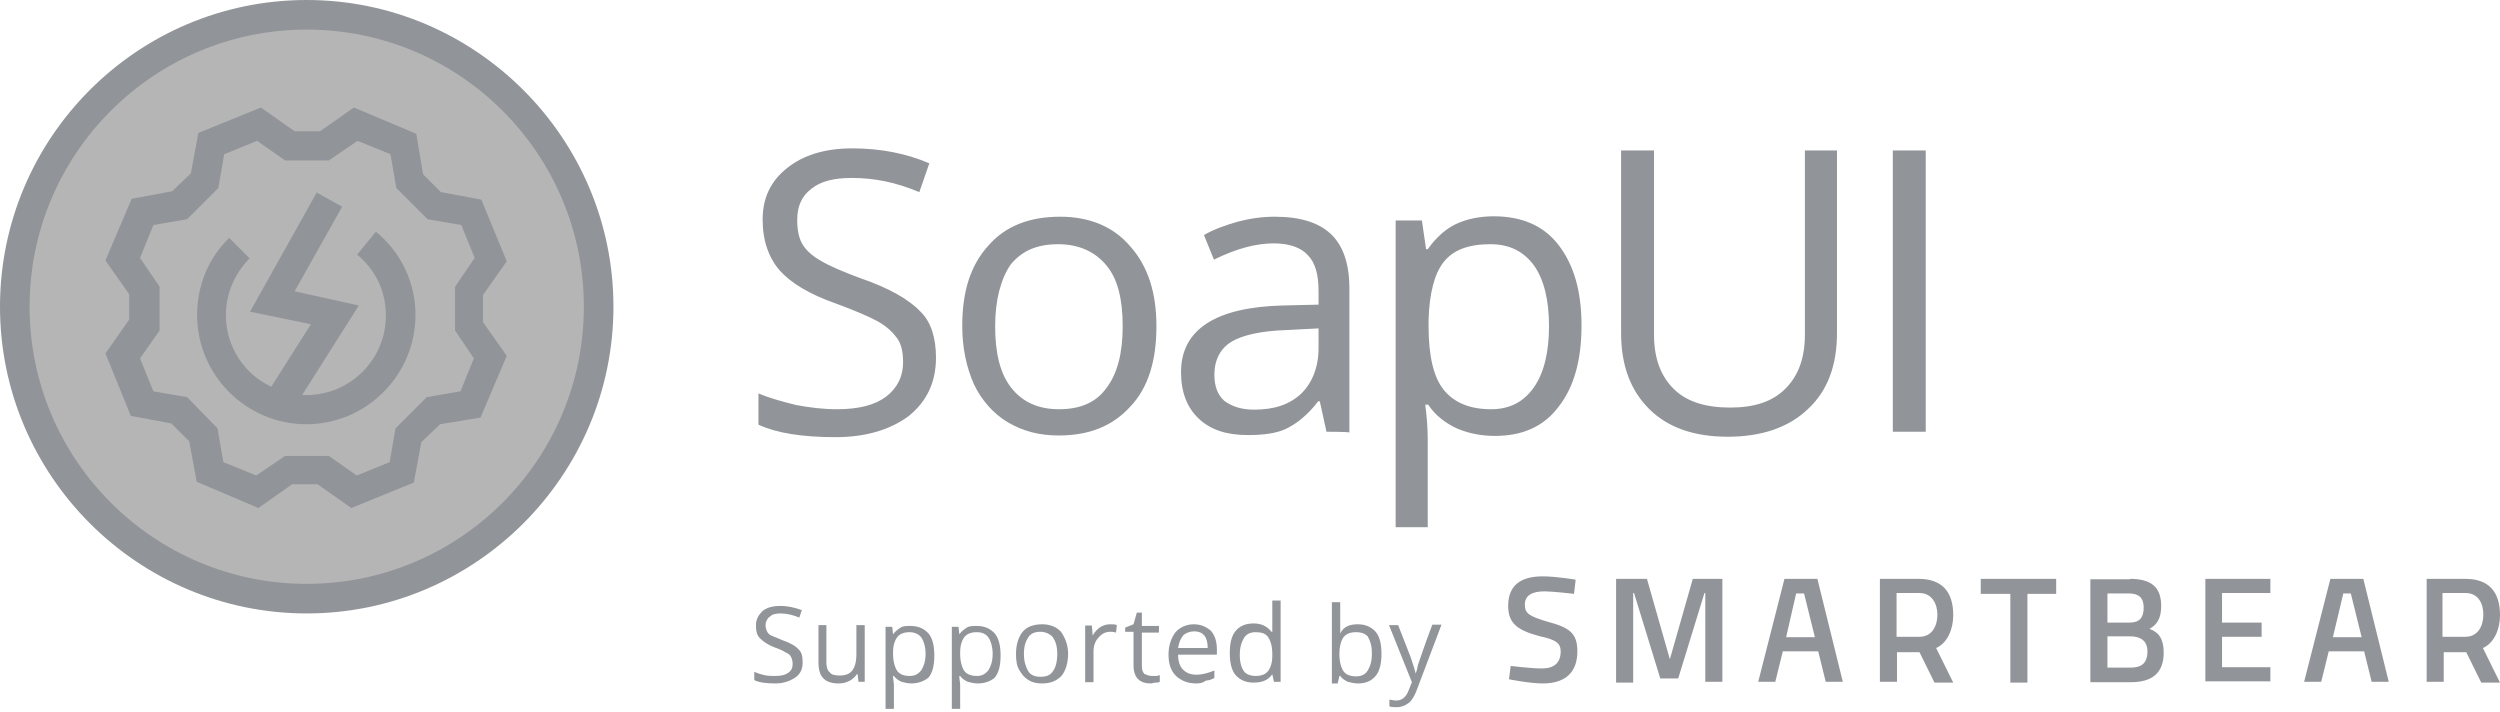 <svg width="200" height="57" viewBox="0 0 200 57" fill="none" xmlns="http://www.w3.org/2000/svg">
<g clip-path="url(#clip0_1120_215)">
<path d="M24.537 47.941C11.635 47.941 1.134 37.473 1.134 24.537C1.134 11.602 11.602 1.2 24.537 1.2C37.473 1.2 47.941 11.669 47.941 24.604C47.941 37.54 37.44 47.941 24.537 47.941Z" fill="#B5B5B5"/>
<path d="M24.537 2.367C36.773 2.367 46.708 12.302 46.708 24.537C46.708 36.773 36.773 46.708 24.537 46.708C12.302 46.708 2.367 36.773 2.367 24.537C2.367 12.302 12.302 2.367 24.537 2.367ZM24.537 0C11.002 0 0 11.002 0 24.537C0 38.073 11.035 49.075 24.537 49.075C38.04 49.075 49.075 38.04 49.075 24.537C49.075 11.035 38.04 0 24.537 0Z" fill="#919498"/>
<path d="M38.64 23.604L40.54 20.903L38.506 15.969L35.273 15.369L33.839 13.935L33.306 10.702L28.305 8.601L25.604 10.502H23.57L20.87 8.601L15.869 10.635L15.269 13.869L13.769 15.302L10.535 15.902L8.435 20.837L10.335 23.537V25.571L8.435 28.271L10.468 33.272L13.702 33.872L15.136 35.306L15.736 38.54L20.67 40.64L23.37 38.74H25.404L28.105 40.64L33.105 38.606L33.706 35.372L35.206 33.939L38.44 33.406L40.54 28.471L38.64 25.771V23.604ZM37.906 28.671L36.839 31.305L34.139 31.772L31.639 34.272L31.172 36.973L28.538 38.04L26.304 36.473H22.804L20.503 38.04L17.87 36.973L17.403 34.272L14.969 31.772L12.269 31.305L11.202 28.671L12.769 26.438V22.937L11.202 20.637L12.269 18.003L14.969 17.536L17.47 15.036L17.936 12.335L20.57 11.268L22.804 12.835H26.304L28.605 11.268L31.238 12.335L31.705 15.036L34.206 17.536L36.906 18.003L37.973 20.637L36.406 22.937V26.438L37.906 28.671ZM33.239 25.204C33.239 30.005 29.305 33.939 24.504 33.939C19.703 33.939 15.769 30.005 15.769 25.204C15.769 22.904 16.636 20.67 18.336 19.036L19.97 20.67C18.77 21.87 18.07 23.504 18.07 25.204C18.07 27.771 19.57 29.938 21.704 30.938L24.871 25.938L20.003 24.937L25.337 15.402L27.371 16.536L23.57 23.304L28.705 24.437L24.171 31.605C24.304 31.605 24.371 31.605 24.504 31.605C28.005 31.605 30.872 28.771 30.872 25.237C30.872 23.337 30.072 21.604 28.571 20.37L30.072 18.536C32.105 20.203 33.239 22.637 33.239 25.204Z" fill="#919498"/>
<path d="M74.879 28.605C74.879 30.572 74.146 32.106 72.712 33.273C71.278 34.339 69.345 34.973 66.844 34.973C64.144 34.973 62.11 34.639 60.677 33.973V31.472C61.61 31.872 62.644 32.139 63.711 32.406C64.777 32.606 65.878 32.739 66.945 32.739C68.711 32.739 69.978 32.406 70.879 31.739C71.745 31.072 72.245 30.172 72.245 28.972C72.245 28.172 72.112 27.538 71.779 27.071C71.445 26.605 70.978 26.138 70.212 25.704C69.478 25.305 68.378 24.838 66.844 24.271C64.744 23.538 63.277 22.637 62.377 21.637C61.51 20.637 61.01 19.27 61.01 17.57C61.01 15.803 61.677 14.469 62.977 13.436C64.277 12.402 66.011 11.869 68.178 11.869C70.412 11.869 72.512 12.269 74.346 13.069L73.546 15.37C71.645 14.569 69.912 14.236 68.145 14.236C66.711 14.236 65.644 14.503 64.911 15.103C64.111 15.703 63.777 16.536 63.777 17.603C63.777 18.403 63.911 19.037 64.177 19.503C64.444 19.97 64.911 20.437 65.678 20.87C66.344 21.27 67.445 21.737 68.778 22.237C71.145 23.037 72.779 24.004 73.646 24.938C74.479 25.738 74.879 27.038 74.879 28.605ZM92.515 26.105C92.515 28.872 91.849 31.039 90.415 32.539C88.981 34.106 87.115 34.839 84.681 34.839C83.18 34.839 81.847 34.506 80.613 33.773C79.48 33.106 78.513 32.006 77.913 30.739C77.313 29.372 76.98 27.838 76.98 26.071C76.98 23.304 77.646 21.204 79.08 19.637C80.447 18.07 82.38 17.337 84.814 17.337C87.181 17.337 89.082 18.137 90.415 19.703C91.849 21.304 92.515 23.438 92.515 26.105ZM79.613 26.105C79.613 28.272 80.013 29.905 80.913 31.039C81.814 32.172 83.081 32.739 84.714 32.739C86.414 32.739 87.681 32.206 88.515 31.039C89.382 29.905 89.815 28.272 89.815 26.105C89.815 23.938 89.415 22.304 88.515 21.237C87.648 20.17 86.348 19.537 84.647 19.537C82.947 19.537 81.747 20.07 80.847 21.17C80.08 22.304 79.613 23.938 79.613 26.105ZM106.118 34.539L105.584 32.106H105.451C104.651 33.172 103.751 33.873 102.95 34.273C102.15 34.673 101.05 34.806 99.85 34.806C98.15 34.806 96.883 34.406 95.916 33.506C94.983 32.639 94.482 31.405 94.482 29.772C94.482 26.405 97.183 24.571 102.65 24.438L105.484 24.371V23.304C105.484 21.937 105.218 21.004 104.617 20.404C104.084 19.803 103.117 19.47 101.917 19.47C100.483 19.47 98.95 19.87 97.116 20.77L96.316 18.803C97.116 18.337 98.083 18.003 99.016 17.736C100.017 17.47 100.983 17.337 101.984 17.337C104.017 17.337 105.484 17.803 106.451 18.703C107.385 19.57 107.951 21.004 107.951 23.037V34.606C107.951 34.539 106.118 34.539 106.118 34.539ZM100.317 32.772C101.95 32.772 103.151 32.372 104.117 31.472C104.984 30.605 105.484 29.372 105.484 27.838V26.271L102.917 26.405C100.883 26.471 99.416 26.805 98.516 27.338C97.65 27.872 97.15 28.772 97.15 29.972C97.15 30.905 97.416 31.605 97.95 32.072C98.55 32.506 99.283 32.772 100.317 32.772ZM119.587 34.873C118.52 34.873 117.486 34.673 116.553 34.273C115.686 33.873 114.852 33.273 114.252 32.372H114.019C114.152 33.373 114.219 34.273 114.219 35.206V42.174H111.652V17.637H113.752L114.086 19.937H114.219C114.886 19.003 115.653 18.303 116.519 17.903C117.386 17.503 118.42 17.303 119.487 17.303C121.72 17.303 123.487 18.037 124.687 19.604C125.888 21.17 126.521 23.238 126.521 26.038C126.521 28.805 125.921 30.972 124.687 32.539C123.487 34.139 121.787 34.873 119.587 34.873ZM119.22 19.537C117.453 19.537 116.253 20.004 115.486 20.97C114.752 21.904 114.352 23.471 114.286 25.571V26.105C114.286 28.472 114.686 30.172 115.486 31.172C116.286 32.172 117.52 32.739 119.287 32.739C120.787 32.739 121.92 32.139 122.72 30.972C123.521 29.839 123.921 28.138 123.921 26.105C123.921 24.004 123.521 22.371 122.72 21.237C121.854 20.07 120.72 19.537 119.22 19.537ZM146.958 12.036V26.638C146.958 29.205 146.224 31.239 144.657 32.706C143.09 34.206 140.923 34.939 138.223 34.939C135.523 34.939 133.422 34.206 131.922 32.706C130.422 31.206 129.688 29.205 129.688 26.638V12.036H132.322V26.771C132.322 28.672 132.855 30.072 133.889 31.105C134.922 32.139 136.456 32.606 138.423 32.606C140.323 32.606 141.79 32.139 142.824 31.105C143.857 30.072 144.391 28.672 144.391 26.771V12.036H146.958ZM151.425 34.539V12.036H154.059V34.539C154.059 34.539 151.425 34.539 151.425 34.539Z" fill="#919498"/>
<path d="M125.921 47.508C125.921 47.508 124.221 47.308 123.554 47.308C122.554 47.308 121.987 47.641 121.987 48.375C121.987 49.108 122.387 49.308 123.821 49.742C125.588 50.208 126.188 50.675 126.188 52.109C126.188 53.942 125.054 54.676 123.421 54.676C122.354 54.676 120.72 54.342 120.72 54.342L120.853 53.276C120.853 53.276 122.487 53.476 123.354 53.476C124.354 53.476 124.854 53.009 124.854 52.109C124.854 51.442 124.454 51.175 123.221 50.908C121.454 50.442 120.653 49.908 120.653 48.475C120.653 46.774 121.72 46.108 123.421 46.108C124.487 46.108 126.054 46.374 126.054 46.374L125.921 47.508ZM129.455 46.308H131.755L133.589 52.742L135.423 46.308H137.79V54.542H136.423V47.441H136.356L134.256 54.276H132.822L130.722 47.441H130.655V54.609H129.288V46.308H129.455ZM158.493 46.308H164.494V47.508H162.194V54.609H160.827V47.508H158.46V46.308H158.493ZM170.395 46.308C172.029 46.308 172.895 46.908 172.895 48.475C172.895 49.475 172.562 49.975 171.962 50.308C172.695 50.575 173.096 51.108 173.096 52.209C173.096 53.909 172.095 54.576 170.462 54.576H167.228V46.341H170.395V46.308ZM168.595 47.441V49.808H170.362C171.162 49.808 171.495 49.408 171.495 48.608C171.495 47.808 171.095 47.475 170.295 47.475H168.595V47.441ZM168.595 50.975V53.409H170.428C171.229 53.409 171.795 53.142 171.795 52.109C171.795 51.175 171.129 50.908 170.428 50.908H168.595V50.975ZM176.429 46.308H181.63V47.441H177.763V49.808H180.93V50.942H177.763V53.376H181.63V54.509H176.429V46.308ZM186.431 46.308H189.065L191.099 54.542H189.732L189.132 52.109H186.298L185.698 54.542H184.331L186.431 46.308ZM186.631 50.975H188.931L188.065 47.475H187.465L186.631 50.975ZM195.499 52.109V54.542H194.132V46.308H197.233C199.067 46.308 200 47.308 200 49.208C200 50.342 199.533 51.442 198.633 51.842L200 54.609H198.5L197.3 52.175H195.466V52.109H195.499ZM197.233 47.441H195.399V50.942H197.233C198.233 50.942 198.666 50.075 198.666 49.175C198.666 48.275 198.266 47.441 197.233 47.441ZM142.757 46.308H145.391L147.425 54.542H146.058L145.458 52.109H142.624L142.024 54.542H140.657L142.757 46.308ZM142.89 50.975H145.191L144.324 47.475H143.691L142.89 50.975ZM151.759 52.109V54.542H150.392V46.308H153.492C155.326 46.308 156.259 47.308 156.259 49.208C156.259 50.342 155.793 51.442 154.892 51.842L156.259 54.609H154.759L153.559 52.175H151.725V52.109H151.759ZM153.559 47.441H151.725V50.942H153.559C154.559 50.942 154.992 50.075 154.992 49.175C154.992 48.275 154.526 47.441 153.559 47.441ZM64.211 53.009C64.211 53.542 64.011 53.942 63.611 54.209C63.211 54.476 62.677 54.676 62.044 54.676C61.31 54.676 60.743 54.609 60.343 54.409V53.742C60.61 53.876 60.877 53.942 61.144 54.009C61.41 54.076 61.744 54.076 62.01 54.076C62.477 54.076 62.81 54.009 63.077 53.809C63.344 53.609 63.411 53.409 63.411 53.075C63.411 52.876 63.344 52.675 63.277 52.542C63.211 52.409 63.077 52.275 62.877 52.209C62.677 52.075 62.41 51.942 62.01 51.809C61.477 51.609 61.077 51.342 60.81 51.075C60.543 50.809 60.477 50.475 60.477 50.008C60.477 49.542 60.677 49.208 61.01 48.875C61.344 48.608 61.81 48.475 62.444 48.475C63.044 48.475 63.577 48.608 64.144 48.808L63.944 49.408C63.477 49.208 62.944 49.075 62.444 49.075C62.044 49.075 61.777 49.142 61.577 49.342C61.377 49.475 61.243 49.742 61.243 50.008C61.243 50.208 61.31 50.408 61.377 50.542C61.444 50.675 61.577 50.809 61.777 50.875C61.977 50.942 62.244 51.075 62.577 51.209C63.177 51.409 63.644 51.675 63.877 51.942C64.144 52.175 64.211 52.509 64.211 53.009ZM66.111 50.008V52.975C66.111 53.309 66.178 53.642 66.378 53.776C66.511 53.976 66.778 54.042 67.178 54.042C67.645 54.042 67.978 53.909 68.178 53.642C68.378 53.376 68.511 52.975 68.511 52.342V50.008H69.178V54.542H68.678L68.611 53.942H68.545C68.411 54.142 68.211 54.342 67.945 54.476C67.678 54.609 67.411 54.676 67.078 54.676C66.544 54.676 66.144 54.542 65.878 54.276C65.611 54.009 65.478 53.609 65.478 52.975V50.008H66.111ZM72.912 54.676C72.645 54.676 72.379 54.609 72.112 54.542C71.845 54.409 71.645 54.276 71.512 54.076H71.445C71.445 54.342 71.512 54.609 71.512 54.809V56.709H70.845V50.142H71.379L71.445 50.742C71.645 50.475 71.845 50.342 72.045 50.208C72.245 50.075 72.512 50.075 72.846 50.075C73.446 50.075 73.912 50.275 74.279 50.675C74.612 51.075 74.746 51.675 74.746 52.442C74.746 53.209 74.612 53.809 74.279 54.209C73.946 54.476 73.479 54.676 72.912 54.676ZM72.779 50.575C72.312 50.575 71.979 50.708 71.779 50.975C71.579 51.242 71.445 51.642 71.445 52.175V52.309C71.445 52.909 71.579 53.376 71.779 53.676C71.979 53.942 72.312 54.076 72.779 54.076C73.179 54.076 73.446 53.942 73.712 53.609C73.912 53.276 74.046 52.876 74.046 52.309C74.046 51.775 73.912 51.309 73.712 51.008C73.546 50.775 73.212 50.575 72.779 50.575ZM78.213 54.676C77.946 54.676 77.68 54.609 77.413 54.542C77.146 54.409 76.946 54.276 76.813 54.076H76.746C76.746 54.342 76.813 54.609 76.813 54.809V56.709H76.146V50.142H76.679L76.746 50.742C76.946 50.475 77.146 50.342 77.346 50.208C77.546 50.075 77.813 50.075 78.146 50.075C78.746 50.075 79.213 50.275 79.58 50.675C79.913 51.075 80.047 51.675 80.047 52.442C80.047 53.209 79.913 53.809 79.58 54.209C79.28 54.476 78.813 54.676 78.213 54.676ZM78.146 50.575C77.68 50.575 77.346 50.708 77.146 50.975C76.946 51.242 76.813 51.642 76.813 52.175V52.309C76.813 52.909 76.946 53.376 77.146 53.676C77.346 53.942 77.68 54.076 78.146 54.076C78.546 54.076 78.813 53.942 79.08 53.609C79.28 53.276 79.413 52.876 79.413 52.309C79.413 51.775 79.28 51.309 79.08 51.008C78.88 50.708 78.546 50.575 78.146 50.575ZM85.448 52.309C85.448 53.042 85.248 53.676 84.914 54.076C84.514 54.476 84.047 54.676 83.347 54.676C82.947 54.676 82.614 54.609 82.28 54.409C81.947 54.209 81.747 53.942 81.547 53.609C81.347 53.276 81.28 52.876 81.28 52.309C81.28 51.575 81.48 50.942 81.814 50.542C82.147 50.142 82.68 49.942 83.381 49.942C83.981 49.942 84.514 50.142 84.881 50.542C85.214 51.042 85.448 51.575 85.448 52.309ZM81.914 52.309C81.914 52.909 82.047 53.309 82.247 53.676C82.447 54.009 82.781 54.142 83.247 54.142C83.714 54.142 84.047 54.009 84.247 53.676C84.447 53.409 84.581 52.942 84.581 52.309C84.581 51.709 84.447 51.309 84.247 51.008C84.047 50.742 83.647 50.542 83.247 50.542C82.781 50.542 82.447 50.675 82.247 51.008C82.047 51.309 81.914 51.709 81.914 52.309ZM88.815 49.942C89.015 49.942 89.215 49.942 89.348 50.008L89.281 50.608C89.082 50.542 88.948 50.542 88.815 50.542C88.481 50.542 88.148 50.675 87.881 51.008C87.615 51.275 87.481 51.675 87.481 52.142V54.576H86.814V50.042H87.348L87.415 50.842C87.548 50.575 87.815 50.308 88.015 50.175C88.281 50.008 88.548 49.942 88.815 49.942ZM92.182 54.076C92.315 54.076 92.449 54.076 92.515 54.076C92.649 54.076 92.715 54.009 92.782 54.009V54.542C92.715 54.609 92.582 54.609 92.449 54.609C92.315 54.609 92.182 54.676 92.049 54.676C91.182 54.676 90.682 54.209 90.682 53.242V50.542H90.015V50.208L90.682 49.942L90.948 49.008H91.349V50.075H92.715V50.608H91.349V53.309C91.349 53.576 91.415 53.776 91.549 53.909C91.782 54.009 91.915 54.076 92.182 54.076ZM95.716 54.676C95.049 54.676 94.516 54.476 94.082 54.076C93.682 53.676 93.482 53.142 93.482 52.375C93.482 51.642 93.682 51.075 94.016 50.608C94.349 50.208 94.882 49.942 95.516 49.942C96.049 49.942 96.516 50.142 96.883 50.475C97.216 50.875 97.35 51.342 97.35 51.975V52.375H94.249C94.249 52.909 94.382 53.309 94.649 53.576C94.916 53.842 95.249 53.976 95.716 53.976C96.183 53.976 96.649 53.842 97.15 53.642V54.242C96.883 54.376 96.683 54.442 96.483 54.442C96.249 54.609 96.049 54.676 95.716 54.676ZM95.516 50.508C95.183 50.508 94.849 50.642 94.649 50.842C94.449 51.108 94.316 51.375 94.249 51.842H96.616C96.616 51.442 96.549 51.108 96.349 50.842C96.183 50.642 95.916 50.508 95.516 50.508ZM101.784 53.942C101.45 54.409 100.983 54.609 100.283 54.609C99.683 54.609 99.216 54.409 98.85 54.009C98.516 53.609 98.383 53.009 98.383 52.242C98.383 51.475 98.516 50.875 98.85 50.475C99.183 50.075 99.65 49.875 100.283 49.875C100.883 49.875 101.35 50.075 101.717 50.542H101.784V50.208V49.875V48.041H102.45V54.542H101.917L101.784 53.942ZM100.45 54.076C100.917 54.076 101.25 53.942 101.45 53.676C101.65 53.409 101.784 53.009 101.784 52.475V52.342C101.784 51.675 101.65 51.275 101.45 50.975C101.25 50.675 100.917 50.575 100.45 50.575C100.05 50.575 99.717 50.708 99.517 51.042C99.317 51.375 99.183 51.775 99.183 52.409C99.183 53.009 99.317 53.409 99.517 53.709C99.683 53.942 100.05 54.076 100.45 54.076ZM108.618 49.942C109.218 49.942 109.685 50.142 110.052 50.542C110.385 50.942 110.518 51.542 110.518 52.309C110.518 53.042 110.385 53.676 110.052 54.076C109.718 54.476 109.252 54.676 108.618 54.676C108.351 54.676 108.085 54.609 107.818 54.542C107.551 54.409 107.351 54.276 107.218 54.076H107.151L107.018 54.676H106.551V48.175H107.218V49.742C107.218 50.075 107.218 50.408 107.218 50.675C107.485 50.142 107.951 49.942 108.618 49.942ZM108.485 50.575C108.018 50.575 107.685 50.708 107.485 50.975C107.285 51.242 107.151 51.709 107.151 52.342C107.151 52.942 107.285 53.409 107.485 53.709C107.685 53.976 108.018 54.109 108.485 54.109C108.885 54.109 109.218 53.976 109.418 53.642C109.618 53.309 109.752 52.909 109.752 52.275C109.752 51.642 109.618 51.275 109.418 50.908C109.218 50.708 108.951 50.575 108.485 50.575ZM111.119 50.008H111.852L112.852 52.575C113.052 53.175 113.186 53.576 113.252 53.876C113.319 53.742 113.386 53.476 113.452 53.142C113.586 52.809 113.919 51.709 114.586 49.975H115.319L113.352 55.176C113.152 55.709 112.952 56.043 112.685 56.243C112.419 56.443 112.085 56.576 111.752 56.576C111.552 56.576 111.352 56.576 111.152 56.509V55.976C111.285 55.976 111.485 56.043 111.685 56.043C112.152 56.043 112.485 55.776 112.685 55.242L112.952 54.576L111.119 50.008Z" fill="#919498"/>
</g>
<defs>
<clipPath id="clip0_1120_215">
<rect width="200" height="57" fill="white"/>
</clipPath>
</defs>
</svg>
